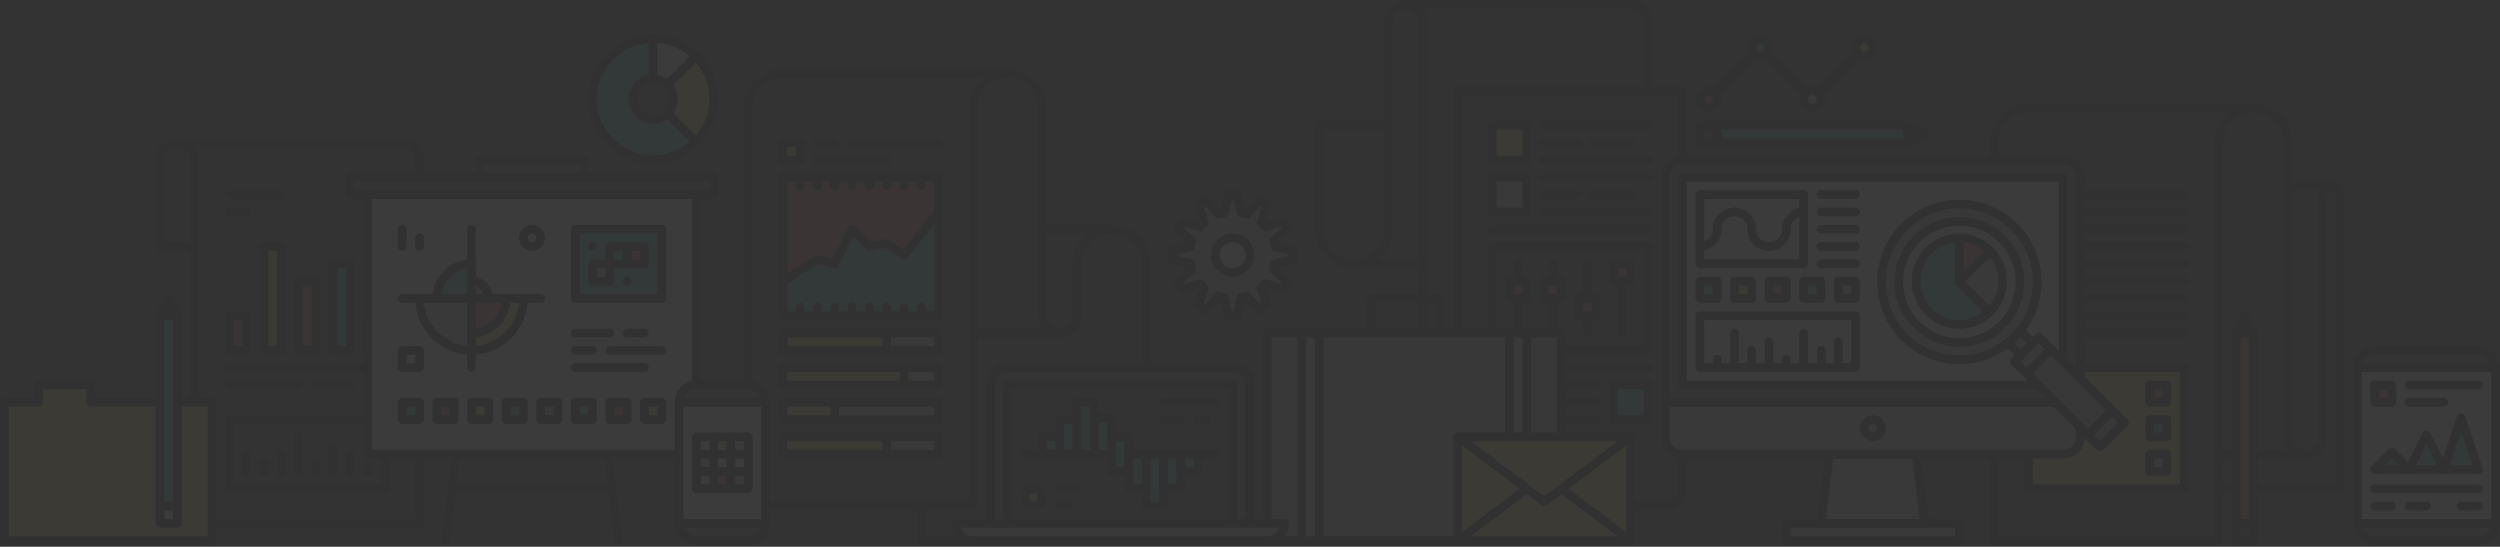 <svg xmlns="http://www.w3.org/2000/svg" width="1156" height="252.8" viewBox="0 0 1156 252.8">
  <rect x="0" y="0" width="1156" height="252.8" fill="#333333" stroke="none"/>
  <g id="Illustration" transform="translate(-62 -350)" opacity="0.04">
    <g id="Group_1341" data-name="Group 1341">
      <path id="Path_3702" data-name="Path 3702" d="M256,432V592H152V432" fill="none" stroke="#000" stroke-linecap="round" stroke-linejoin="round" stroke-width="4"/>
      <g id="Group_1340" data-name="Group 1340">
        <rect id="Rectangle_1242" data-name="Rectangle 1242" width="8" height="48" transform="translate(184 464)" fill="#f9e765"/>
        <rect id="Rectangle_1243" data-name="Rectangle 1243" width="8" height="40" transform="translate(216 472)" fill="#35c9cb"/>
        <rect id="Rectangle_1244" data-name="Rectangle 1244" width="8" height="16" transform="translate(168 496)" fill="#ff4a63"/>
        <rect id="Rectangle_1245" data-name="Rectangle 1245" width="8" height="32" transform="translate(200 480)" fill="#ff4a63"/>
        <line id="Line_72" data-name="Line 72" x2="72" transform="translate(168 520)" fill="none" stroke="#000" stroke-linecap="round" stroke-linejoin="round" stroke-width="4"/>
        <rect id="Rectangle_1246" data-name="Rectangle 1246" width="8" height="16" transform="translate(168 496)" stroke-width="4" stroke="#000" stroke-linecap="round" stroke-linejoin="round" fill="none"/>
        <rect id="Rectangle_1247" data-name="Rectangle 1247" width="8" height="16" transform="translate(232 496)" fill="#ff4a63"/>
        <rect id="Rectangle_1248" data-name="Rectangle 1248" width="8" height="16" transform="translate(232 496)" stroke-width="4" stroke="#000" stroke-linecap="round" stroke-linejoin="round" fill="none"/>
        <rect id="Rectangle_1249" data-name="Rectangle 1249" width="8" height="48" transform="translate(184 464)" stroke-width="4" stroke="#000" stroke-linecap="round" stroke-linejoin="round" fill="none"/>
        <rect id="Rectangle_1250" data-name="Rectangle 1250" width="8" height="32" transform="translate(200 480)" stroke-width="4" stroke="#000" stroke-linecap="round" stroke-linejoin="round" fill="none"/>
        <rect id="Rectangle_1251" data-name="Rectangle 1251" width="8" height="40" transform="translate(216 472)" stroke-width="4" stroke="#000" stroke-linecap="round" stroke-linejoin="round" fill="none"/>
      </g>
      <path id="Path_3703" data-name="Path 3703" d="M152,424a8,8,0,0,0-8-8" fill="none" stroke="#000" stroke-linecap="round" stroke-linejoin="round" stroke-width="4"/>
      <path id="Path_3704" data-name="Path 3704" d="M136,424a8,8,0,0,1,8-8" fill="none" stroke="#000" stroke-linecap="round" stroke-linejoin="round" stroke-width="4"/>
      <path id="Path_3705" data-name="Path 3705" d="M256,424a8,8,0,0,0-8-8" fill="none" stroke="#000" stroke-linecap="round" stroke-linejoin="round" stroke-width="4"/>
      <line id="Line_73" data-name="Line 73" x2="104" transform="translate(144 416)" fill="none" stroke="#000" stroke-linecap="round" stroke-linejoin="round" stroke-width="4"/>
      <line id="Line_74" data-name="Line 74" y2="8" transform="translate(152 424)" fill="none" stroke="#000" stroke-linecap="round" stroke-linejoin="round" stroke-width="4"/>
      <line id="Line_75" data-name="Line 75" transform="translate(136 424)" fill="none" stroke="#000" stroke-linecap="round" stroke-linejoin="round" stroke-width="4"/>
      <line id="Line_76" data-name="Line 76" x2="16" transform="translate(136 464)" fill="none" stroke="#000" stroke-linecap="round" stroke-linejoin="round" stroke-width="4"/>
      <line id="Line_77" data-name="Line 77" y2="8" transform="translate(256 424)" fill="none" stroke="#000" stroke-linecap="round" stroke-linejoin="round" stroke-width="4"/>
      <line id="Line_78" data-name="Line 78" y1="40" transform="translate(136 424)" fill="none" stroke="#000" stroke-linecap="round" stroke-linejoin="round" stroke-width="4"/>
      <line id="Line_79" data-name="Line 79" x2="24" transform="translate(168 440)" fill="none" stroke="#000" stroke-linecap="round" stroke-linejoin="round" stroke-width="4"/>
      <line id="Line_80" data-name="Line 80" x2="8" transform="translate(168 448)" fill="none" stroke="#000" stroke-linecap="round" stroke-linejoin="round" stroke-width="4"/>
      <line id="Line_81" data-name="Line 81" x2="72" transform="translate(168 544)" fill="none" stroke="#000" stroke-linecap="round" stroke-linejoin="round" stroke-width="4"/>
      <line id="Line_82" data-name="Line 82" y1="32" transform="translate(240 544)" fill="none" stroke="#000" stroke-linecap="round" stroke-linejoin="round" stroke-width="4"/>
      <line id="Line_83" data-name="Line 83" x1="72" transform="translate(168 576)" fill="none" stroke="#000" stroke-linecap="round" stroke-linejoin="round" stroke-width="4"/>
      <line id="Line_84" data-name="Line 84" y1="8" transform="translate(176 560)" fill="none" stroke="#000" stroke-linecap="round" stroke-linejoin="round" stroke-width="4"/>
      <line id="Line_85" data-name="Line 85" y1="8" transform="translate(192 560)" fill="none" stroke="#000" stroke-linecap="round" stroke-linejoin="round" stroke-width="4"/>
      <line id="Line_86" data-name="Line 86" y1="4" transform="translate(208 564)" fill="none" stroke="#000" stroke-linecap="round" stroke-linejoin="round" stroke-width="4"/>
      <line id="Line_87" data-name="Line 87" y1="8" transform="translate(224 560)" fill="none" stroke="#000" stroke-linecap="round" stroke-linejoin="round" stroke-width="4"/>
      <line id="Line_88" data-name="Line 88" y1="2" transform="translate(232 566)" fill="none" stroke="#000" stroke-linecap="round" stroke-linejoin="round" stroke-width="4"/>
      <line id="Line_89" data-name="Line 89" y1="4" transform="translate(184 564)" fill="none" stroke="#000" stroke-linecap="round" stroke-linejoin="round" stroke-width="4"/>
      <line id="Line_90" data-name="Line 90" y1="16" transform="translate(200 552)" fill="none" stroke="#000" stroke-linecap="round" stroke-linejoin="round" stroke-width="4"/>
      <line id="Line_91" data-name="Line 91" y1="12" transform="translate(216 556)" fill="none" stroke="#000" stroke-linecap="round" stroke-linejoin="round" stroke-width="4"/>
      <line id="Line_92" data-name="Line 92" x2="32" transform="translate(168 528)" fill="none" stroke="#000" stroke-linecap="round" stroke-linejoin="round" stroke-width="4"/>
      <line id="Line_93" data-name="Line 93" x2="16" transform="translate(208 528)" fill="none" stroke="#000" stroke-linecap="round" stroke-linejoin="round" stroke-width="4"/>
      <line id="Line_94" data-name="Line 94" y1="32" transform="translate(168 544)" fill="none" stroke="#000" stroke-linecap="round" stroke-linejoin="round" stroke-width="4"/>
    </g>
    <g id="Group_1343" data-name="Group 1343">
      <rect id="Rectangle_1252" data-name="Rectangle 1252" width="72" height="56" transform="translate(1000 520)" fill="#f9e765"/>
      <g id="Group_1342" data-name="Group 1342">
        <rect id="Rectangle_1253" data-name="Rectangle 1253" width="8" height="8" transform="translate(1056 560)" fill="#e0d3c6"/>
        <rect id="Rectangle_1254" data-name="Rectangle 1254" width="8" height="8" transform="translate(1056 544)" fill="#35c9cb"/>
        <rect id="Rectangle_1255" data-name="Rectangle 1255" width="8" height="8" transform="translate(1056 528)" fill="#ff4a63"/>
      </g>
      <rect id="Rectangle_1256" data-name="Rectangle 1256" width="72" height="56" transform="translate(1000 520)" stroke-width="4" stroke="#000" stroke-linecap="round" stroke-linejoin="round" fill="none"/>
      <line id="Line_95" data-name="Line 95" y2="184" transform="translate(984 416)" fill="none" stroke="#000" stroke-linecap="round" stroke-linejoin="round" stroke-width="4"/>
      <line id="Line_96" data-name="Line 96" y1="184" transform="translate(1088 416)" fill="none" stroke="#000" stroke-linecap="round" stroke-linejoin="round" stroke-width="4"/>
      <line id="Line_97" data-name="Line 97" y1="136" transform="translate(1120 416)" fill="none" stroke="#000" stroke-linecap="round" stroke-linejoin="round" stroke-width="4"/>
      <line id="Line_98" data-name="Line 98" y1="112" transform="translate(1136 440)" fill="none" stroke="#000" stroke-linecap="round" stroke-linejoin="round" stroke-width="4"/>
      <line id="Line_99" data-name="Line 99" x1="40" transform="translate(1088 560)" fill="none" stroke="#000" stroke-linecap="round" stroke-linejoin="round" stroke-width="4"/>
      <line id="Line_100" data-name="Line 100" x1="104" transform="translate(1000 400)" fill="none" stroke="#000" stroke-linecap="round" stroke-linejoin="round" stroke-width="4"/>
      <path id="Path_3706" data-name="Path 3706" d="M1136,552a8,8,0,0,1-16,0" fill="none" stroke="#000" stroke-linecap="round" stroke-linejoin="round" stroke-width="4"/>
      <path id="Path_3707" data-name="Path 3707" d="M1088,416a15.99,15.99,0,0,1,16-16" fill="none" stroke="#000" stroke-linecap="round" stroke-linejoin="round" stroke-width="4"/>
      <path id="Path_3708" data-name="Path 3708" d="M1120,416a15.99,15.99,0,0,0-16-16" fill="none" stroke="#000" stroke-linecap="round" stroke-linejoin="round" stroke-width="4"/>
      <path id="Path_3709" data-name="Path 3709" d="M984,416a15.99,15.99,0,0,1,16-16" fill="none" stroke="#000" stroke-linecap="round" stroke-linejoin="round" stroke-width="4"/>
      <line id="Line_101" data-name="Line 101" x1="104" transform="translate(984 600)" fill="none" stroke="#000" stroke-linecap="round" stroke-linejoin="round" stroke-width="4"/>
      <line id="Line_102" data-name="Line 102" y1="136" transform="translate(1144 440)" fill="none" stroke="#000" stroke-linecap="round" stroke-linejoin="round" stroke-width="4"/>
      <line id="Line_103" data-name="Line 103" x1="56" transform="translate(1088 576)" fill="none" stroke="#000" stroke-linecap="round" stroke-linejoin="round" stroke-width="4"/>
      <path id="Path_3710" data-name="Path 3710" d="M1136,440a4,4,0,0,1,8,0" fill="none" stroke="#000" stroke-linecap="round" stroke-linejoin="round" stroke-width="4"/>
      <line id="Line_104" data-name="Line 104" x1="20" transform="translate(1120 436)" fill="none" stroke="#000" stroke-linecap="round" stroke-linejoin="round" stroke-width="4"/>
      <rect id="Rectangle_1257" data-name="Rectangle 1257" width="8" height="8" transform="translate(1056 560)" stroke-width="4" stroke="#000" stroke-linecap="round" stroke-linejoin="round" fill="none"/>
      <rect id="Rectangle_1258" data-name="Rectangle 1258" width="8" height="8" transform="translate(1056 544)" stroke-width="4" stroke="#000" stroke-linecap="round" stroke-linejoin="round" fill="none"/>
      <rect id="Rectangle_1259" data-name="Rectangle 1259" width="8" height="8" transform="translate(1056 528)" stroke-width="4" stroke="#000" stroke-linecap="round" stroke-linejoin="round" fill="none"/>
      <line id="Line_105" data-name="Line 105" x2="48" transform="translate(1024 504)" fill="none" stroke="#000" stroke-linecap="round" stroke-linejoin="round" stroke-width="4"/>
      <line id="Line_106" data-name="Line 106" x2="48" transform="translate(1024 440)" fill="none" stroke="#000" stroke-linecap="round" stroke-linejoin="round" stroke-width="4"/>
      <line id="Line_107" data-name="Line 107" x2="48" transform="translate(1024 448)" fill="none" stroke="#000" stroke-linecap="round" stroke-linejoin="round" stroke-width="4"/>
      <line id="Line_108" data-name="Line 108" x2="48" transform="translate(1024 456)" fill="none" stroke="#000" stroke-linecap="round" stroke-linejoin="round" stroke-width="4"/>
      <line id="Line_109" data-name="Line 109" x2="48" transform="translate(1024 464)" fill="none" stroke="#000" stroke-linecap="round" stroke-linejoin="round" stroke-width="4"/>
      <line id="Line_110" data-name="Line 110" x2="48" transform="translate(1024 472)" fill="none" stroke="#000" stroke-linecap="round" stroke-linejoin="round" stroke-width="4"/>
      <line id="Line_111" data-name="Line 111" x2="48" transform="translate(1024 480)" fill="none" stroke="#000" stroke-linecap="round" stroke-linejoin="round" stroke-width="4"/>
      <line id="Line_112" data-name="Line 112" x2="48" transform="translate(1024 488)" fill="none" stroke="#000" stroke-linecap="round" stroke-linejoin="round" stroke-width="4"/>
      <line id="Line_113" data-name="Line 113" x2="48" transform="translate(1024 496)" fill="none" stroke="#000" stroke-linecap="round" stroke-linejoin="round" stroke-width="4"/>
    </g>
    <rect id="Rectangle_1260" data-name="Rectangle 1260" width="8" height="8" transform="translate(424 416)" fill="#f9e765"/>
    <rect id="Rectangle_1261" data-name="Rectangle 1261" width="24" height="8" transform="translate(424 536)" fill="#f9e765"/>
    <rect id="Rectangle_1262" data-name="Rectangle 1262" width="56" height="8" transform="translate(424 520)" fill="#f9e765"/>
    <rect id="Rectangle_1263" data-name="Rectangle 1263" width="48" height="8" transform="translate(424 504)" fill="#f9e765"/>
    <rect id="Rectangle_1264" data-name="Rectangle 1264" width="48" height="8" transform="translate(448 536)" fill="#e0d3c6"/>
    <rect id="Rectangle_1265" data-name="Rectangle 1265" width="16" height="8" transform="translate(480 520)" fill="#e0d3c6"/>
    <rect id="Rectangle_1266" data-name="Rectangle 1266" width="24" height="8" transform="translate(472 504)" fill="#e0d3c6"/>
    <rect id="Rectangle_1267" data-name="Rectangle 1267" width="24" height="8" transform="translate(472 552)" fill="#e0d3c6"/>
    <rect id="Rectangle_1268" data-name="Rectangle 1268" width="48" height="8" transform="translate(424 552)" fill="#f9e765"/>
    <circle id="Ellipse_19" data-name="Ellipse 19" cx="4" cy="4" r="4" transform="translate(536 576)" fill="#f9e765"/>
    <g id="Group_1346" data-name="Group 1346">
      <rect id="Rectangle_1269" data-name="Rectangle 1269" width="64" height="88" rx="8" transform="translate(1152 512)" fill="#4c4c4c"/>
      <rect id="Rectangle_1270" data-name="Rectangle 1270" width="64" height="72" transform="translate(1152 520)" fill="#fff"/>
      <rect id="Rectangle_1271" data-name="Rectangle 1271" width="8" height="8" transform="translate(1160 528)" fill="#ff4a63"/>
      <g id="Group_1345" data-name="Group 1345">
        <path id="Path_3711" data-name="Path 3711" d="M1208,567.074l-8-24-8,24-8-16-8,16-8-8-8,8" fill="#35c9cb"/>
        <g id="Group_1344" data-name="Group 1344">
          <rect id="Rectangle_1272" data-name="Rectangle 1272" width="64" height="88" rx="8" transform="translate(1152 512)" stroke-width="4" stroke="#000" stroke-linecap="round" stroke-linejoin="round" fill="none"/>
          <line id="Line_114" data-name="Line 114" x2="64" transform="translate(1152 520)" fill="none" stroke="#000" stroke-linecap="round" stroke-linejoin="round" stroke-width="4"/>
          <line id="Line_115" data-name="Line 115" x2="64" transform="translate(1152 592)" fill="none" stroke="#000" stroke-linecap="round" stroke-linejoin="round" stroke-width="4"/>
        </g>
        <line id="Line_116" data-name="Line 116" x2="48" transform="translate(1160 576)" fill="none" stroke="#000" stroke-linecap="round" stroke-linejoin="round" stroke-width="4"/>
        <path id="Path_3712" data-name="Path 3712" d="M1208,567.074l-8-24-8,24-8-16-8,16-8-8-8,8" fill="none" stroke="#000" stroke-linecap="round" stroke-linejoin="round" stroke-width="4"/>
        <rect id="Rectangle_1273" data-name="Rectangle 1273" width="8" height="8" transform="translate(1160 528)" stroke-width="4" stroke="#000" stroke-linecap="round" stroke-linejoin="round" fill="none"/>
        <line id="Line_117" data-name="Line 117" x2="32" transform="translate(1176 528)" fill="none" stroke="#000" stroke-linecap="round" stroke-linejoin="round" stroke-width="4"/>
        <line id="Line_118" data-name="Line 118" x2="16" transform="translate(1176 536)" fill="none" stroke="#000" stroke-linecap="round" stroke-linejoin="round" stroke-width="4"/>
        <line id="Line_119" data-name="Line 119" x2="8" transform="translate(1160 584)" fill="none" stroke="#000" stroke-linecap="round" stroke-linejoin="round" stroke-width="4"/>
        <line id="Line_120" data-name="Line 120" x2="8" transform="translate(1176 584)" fill="none" stroke="#000" stroke-linecap="round" stroke-linejoin="round" stroke-width="4"/>
        <line id="Line_121" data-name="Line 121" x2="8" transform="translate(1200 584)" fill="none" stroke="#000" stroke-linecap="round" stroke-linejoin="round" stroke-width="4"/>
        <line id="Line_122" data-name="Line 122" x1="48" transform="translate(1160 567.074)" fill="none" stroke="#000" stroke-linecap="round" stroke-linejoin="round" stroke-width="4"/>
      </g>
    </g>
    <g id="Group_1352" data-name="Group 1352">
      <g id="Group_1347" data-name="Group 1347">
        <path id="Path_3713" data-name="Path 3713" d="M728,584c-8,0-8-8-8-8V360a8,8,0,0,0-8-8H816a8,8,0,0,1,8,8v32" fill="none" stroke="#000" stroke-linecap="round" stroke-linejoin="round" stroke-width="4"/>
        <path id="Path_3714" data-name="Path 3714" d="M728,584H832a8,8,0,0,0,8-8V392H736V576A8,8,0,0,1,728,584Z" fill="none" stroke="#000" stroke-linecap="round" stroke-linejoin="round" stroke-width="4"/>
        <path id="Path_3715" data-name="Path 3715" d="M704,456" fill="#ff4a63"/>
        <line id="Line_123" data-name="Line 123" y1="47.999" transform="translate(672.002 408)" fill="none" stroke="#000" stroke-linecap="round" stroke-linejoin="round" stroke-width="4"/>
        <line id="Line_124" data-name="Line 124" x2="31.998" transform="translate(672.002 408)" fill="none" stroke="#000" stroke-linecap="round" stroke-linejoin="round" stroke-width="4"/>
        <path id="Path_3716" data-name="Path 3716" d="M704,360a8,8,0,0,1,8-8" fill="none" stroke="#000" stroke-linecap="round" stroke-linejoin="round" stroke-width="4"/>
        <line id="Line_125" data-name="Line 125" y2="96" transform="translate(704 360)" fill="none" stroke="#000" stroke-linecap="round" stroke-linejoin="round" stroke-width="4"/>
        <path id="Path_3717" data-name="Path 3717" d="M704,456a15.99,15.99,0,0,1-16,16" fill="none" stroke="#000" stroke-linecap="round" stroke-linejoin="round" stroke-width="4"/>
        <path id="Path_3718" data-name="Path 3718" d="M672,456a15.991,15.991,0,0,0,16,16" fill="none" stroke="#000" stroke-linecap="round" stroke-linejoin="round" stroke-width="4"/>
        <line id="Line_126" data-name="Line 126" x2="31.996" transform="translate(688.004 472)" fill="none" stroke="#000" stroke-linecap="round" stroke-linejoin="round" stroke-width="4"/>
      </g>
      <g id="Group_1351" data-name="Group 1351">
        <rect id="Rectangle_1274" data-name="Rectangle 1274" width="16" height="16" transform="translate(808 528)" fill="#35c9cb"/>
        <rect id="Rectangle_1275" data-name="Rectangle 1275" width="16" height="16" transform="translate(752 408)" fill="#f9e765"/>
        <rect id="Rectangle_1276" data-name="Rectangle 1276" width="16" height="16" transform="translate(752 432)" fill="#e0d3c6"/>
        <rect id="Rectangle_1277" data-name="Rectangle 1277" width="8" height="8" transform="translate(808 472)" fill="#ff4a63"/>
        <rect id="Rectangle_1278" data-name="Rectangle 1278" width="8" height="8" transform="translate(792 488)" fill="#ff4a63"/>
        <rect id="Rectangle_1279" data-name="Rectangle 1279" width="8" height="8" transform="translate(776 480)" fill="#ff4a63"/>
        <rect id="Rectangle_1280" data-name="Rectangle 1280" width="8" height="8" transform="translate(760 480)" fill="#ff4a63"/>
        <g id="Group_1348" data-name="Group 1348">
          <rect id="Rectangle_1281" data-name="Rectangle 1281" width="16" height="16" transform="translate(808 528)" stroke-width="4" stroke="#000" stroke-linecap="round" stroke-linejoin="round" fill="none"/>
          <line id="Line_127" data-name="Line 127" x1="48" transform="translate(752 528)" fill="none" stroke="#000" stroke-linecap="round" stroke-linejoin="round" stroke-width="4"/>
          <line id="Line_128" data-name="Line 128" x1="16" transform="translate(784 536)" fill="none" stroke="#000" stroke-linecap="round" stroke-linejoin="round" stroke-width="4"/>
          <line id="Line_129" data-name="Line 129" x1="17.332" transform="translate(760 536)" fill="none" stroke="#000" stroke-linecap="round" stroke-linejoin="round" stroke-width="4"/>
          <line id="Line_130" data-name="Line 130" x1="48" transform="translate(752 544)" fill="none" stroke="#000" stroke-linecap="round" stroke-linejoin="round" stroke-width="4"/>
        </g>
        <g id="Group_1349" data-name="Group 1349">
          <rect id="Rectangle_1282" data-name="Rectangle 1282" width="16" height="16" transform="translate(752 408)" stroke-width="4" stroke="#000" stroke-linecap="round" stroke-linejoin="round" fill="none"/>
          <line id="Line_131" data-name="Line 131" x2="48" transform="translate(776 408)" fill="none" stroke="#000" stroke-linecap="round" stroke-linejoin="round" stroke-width="4"/>
          <line id="Line_132" data-name="Line 132" x2="16" transform="translate(776 416)" fill="none" stroke="#000" stroke-linecap="round" stroke-linejoin="round" stroke-width="4"/>
          <line id="Line_133" data-name="Line 133" x2="17.332" transform="translate(798.668 416)" fill="none" stroke="#000" stroke-linecap="round" stroke-linejoin="round" stroke-width="4"/>
          <line id="Line_134" data-name="Line 134" x2="48" transform="translate(776 424)" fill="none" stroke="#000" stroke-linecap="round" stroke-linejoin="round" stroke-width="4"/>
        </g>
        <g id="Group_1350" data-name="Group 1350">
          <rect id="Rectangle_1283" data-name="Rectangle 1283" width="16" height="16" transform="translate(752 432)" stroke-width="4" stroke="#000" stroke-linecap="round" stroke-linejoin="round" fill="none"/>
          <line id="Line_135" data-name="Line 135" x2="48" transform="translate(776 432)" fill="none" stroke="#000" stroke-linecap="round" stroke-linejoin="round" stroke-width="4"/>
          <line id="Line_136" data-name="Line 136" x2="16" transform="translate(776 440)" fill="none" stroke="#000" stroke-linecap="round" stroke-linejoin="round" stroke-width="4"/>
          <line id="Line_137" data-name="Line 137" x2="17.332" transform="translate(798.668 440)" fill="none" stroke="#000" stroke-linecap="round" stroke-linejoin="round" stroke-width="4"/>
          <line id="Line_138" data-name="Line 138" x2="48" transform="translate(776 448)" fill="none" stroke="#000" stroke-linecap="round" stroke-linejoin="round" stroke-width="4"/>
        </g>
        <rect id="Rectangle_1284" data-name="Rectangle 1284" width="72" height="48" transform="translate(752 464)" stroke-width="4" stroke="#000" stroke-linecap="round" stroke-linejoin="round" fill="none"/>
        <rect id="Rectangle_1285" data-name="Rectangle 1285" width="8" height="8" transform="translate(808 472)" stroke-width="4" stroke="#000" stroke-linecap="round" stroke-linejoin="round" fill="none"/>
        <rect id="Rectangle_1286" data-name="Rectangle 1286" width="8" height="8" transform="translate(792 488)" stroke-width="4" stroke="#000" stroke-linecap="round" stroke-linejoin="round" fill="none"/>
        <rect id="Rectangle_1287" data-name="Rectangle 1287" width="8" height="8" transform="translate(776 480)" stroke-width="4" stroke="#000" stroke-linecap="round" stroke-linejoin="round" fill="none"/>
        <rect id="Rectangle_1288" data-name="Rectangle 1288" width="8" height="8" transform="translate(760 480)" stroke-width="4" stroke="#000" stroke-linecap="round" stroke-linejoin="round" fill="none"/>
        <line id="Line_139" data-name="Line 139" y1="16" transform="translate(764 488)" fill="none" stroke="#000" stroke-linecap="round" stroke-linejoin="round" stroke-width="4"/>
        <line id="Line_140" data-name="Line 140" y1="8" transform="translate(764 472)" fill="none" stroke="#000" stroke-linecap="round" stroke-linejoin="round" stroke-width="4"/>
        <line id="Line_141" data-name="Line 141" y1="16" transform="translate(780 488)" fill="none" stroke="#000" stroke-linecap="round" stroke-linejoin="round" stroke-width="4"/>
        <line id="Line_142" data-name="Line 142" y1="8" transform="translate(780 472)" fill="none" stroke="#000" stroke-linecap="round" stroke-linejoin="round" stroke-width="4"/>
        <line id="Line_143" data-name="Line 143" y2="16" transform="translate(796 472)" fill="none" stroke="#000" stroke-linecap="round" stroke-linejoin="round" stroke-width="4"/>
        <line id="Line_144" data-name="Line 144" y2="8" transform="translate(796 496)" fill="none" stroke="#000" stroke-linecap="round" stroke-linejoin="round" stroke-width="4"/>
        <line id="Line_145" data-name="Line 145" y2="23.638" transform="translate(812 480.362)" fill="none" stroke="#000" stroke-linecap="round" stroke-linejoin="round" stroke-width="4"/>
        <line id="Line_146" data-name="Line 146" x1="72.002" transform="translate(752 456)" fill="none" stroke="#000" stroke-linecap="round" stroke-linejoin="round" stroke-width="4"/>
        <line id="Line_147" data-name="Line 147" x1="72.002" transform="translate(752 520)" fill="none" stroke="#000" stroke-linecap="round" stroke-linejoin="round" stroke-width="4"/>
      </g>
    </g>
    <g id="Group_1353" data-name="Group 1353">
      <line id="Line_148" data-name="Line 148" y1="24" x2="24" transform="translate(900 372)" fill="none" stroke="#000" stroke-linecap="round" stroke-linejoin="round" stroke-width="4"/>
      <line id="Line_149" data-name="Line 149" x1="24" y1="24" transform="translate(876 372)" fill="none" stroke="#000" stroke-linecap="round" stroke-linejoin="round" stroke-width="4"/>
      <line id="Line_150" data-name="Line 150" x1="24" y2="24" transform="translate(852 372)" fill="none" stroke="#000" stroke-linecap="round" stroke-linejoin="round" stroke-width="4"/>
    </g>
    <g id="Group_1357" data-name="Group 1357">
      <rect id="Rectangle_1289" data-name="Rectangle 1289" width="136" height="96" transform="translate(648 504)" fill="#b5b5b5"/>
      <rect id="Rectangle_1290" data-name="Rectangle 1290" width="8" height="96" transform="translate(760 503.666)" fill="#d1d1d1"/>
      <rect id="Rectangle_1291" data-name="Rectangle 1291" width="8" height="96" transform="translate(664 503.666)" fill="#d1d1d1"/>
      <g id="Group_1356" data-name="Group 1356">
        <rect id="Rectangle_1292" data-name="Rectangle 1292" width="136" height="96" transform="translate(648 504)" stroke-width="4" stroke="#000" stroke-linecap="round" stroke-linejoin="round" fill="none"/>
        <rect id="Rectangle_1293" data-name="Rectangle 1293" width="32" height="16" transform="translate(696 488)" stroke-width="4" stroke="#000" stroke-linecap="round" stroke-linejoin="round" fill="none"/>
        <g id="Group_1354" data-name="Group 1354">
          <line id="Line_151" data-name="Line 151" y2="96" transform="translate(768 504)" fill="none" stroke="#000" stroke-linecap="round" stroke-linejoin="round" stroke-width="4"/>
          <line id="Line_152" data-name="Line 152" y1="96" transform="translate(760 504)" fill="none" stroke="#000" stroke-linecap="round" stroke-linejoin="round" stroke-width="4"/>
        </g>
        <g id="Group_1355" data-name="Group 1355">
          <line id="Line_153" data-name="Line 153" y2="96" transform="translate(672 504)" fill="none" stroke="#000" stroke-linecap="round" stroke-linejoin="round" stroke-width="4"/>
          <line id="Line_154" data-name="Line 154" y1="96" transform="translate(664 504)" fill="none" stroke="#000" stroke-linecap="round" stroke-linejoin="round" stroke-width="4"/>
        </g>
      </g>
    </g>
    <g id="Group_1358" data-name="Group 1358">
      <rect id="Rectangle_1294" data-name="Rectangle 1294" width="8" height="8" transform="translate(544 552)" fill="#35c9cb"/>
      <rect id="Rectangle_1295" data-name="Rectangle 1295" width="8" height="16" transform="translate(552 544)" fill="#35c9cb"/>
      <rect id="Rectangle_1296" data-name="Rectangle 1296" width="8" height="24" transform="translate(560 536)" fill="#35c9cb"/>
      <rect id="Rectangle_1297" data-name="Rectangle 1297" width="8" height="16.667" transform="translate(568 543.333)" fill="#35c9cb"/>
      <rect id="Rectangle_1298" data-name="Rectangle 1298" width="8" height="16" transform="translate(584 560)" fill="#35c9cb"/>
      <rect id="Rectangle_1299" data-name="Rectangle 1299" width="8" height="24" transform="translate(592 560)" fill="#35c9cb"/>
      <rect id="Rectangle_1300" data-name="Rectangle 1300" width="8" height="16" transform="translate(600 560)" fill="#35c9cb"/>
      <rect id="Rectangle_1301" data-name="Rectangle 1301" width="8" height="8" transform="translate(608 560)" fill="#35c9cb"/>
      <rect id="Rectangle_1302" data-name="Rectangle 1302" width="8" height="16" transform="translate(576 552)" fill="#35c9cb"/>
      <path id="Path_3719" data-name="Path 3719" d="M632,592V528H528v64h-8V528s0-8,8-8H632s8,0,8,8v64" fill="#4c4c4c"/>
      <path id="Path_3720" data-name="Path 3720" d="M656,592a8,8,0,0,1-8,8H512a8,8,0,0,1-8-8Z" fill="#d1d1d1"/>
      <path id="Path_3721" data-name="Path 3721" d="M656,592a8,8,0,0,1-8,8H512a8,8,0,0,1-8-8Z" fill="none" stroke="#000" stroke-linecap="round" stroke-linejoin="round" stroke-width="4"/>
      <path id="Path_3722" data-name="Path 3722" d="M632,592V528H528v64h-8V528s0-8,8-8H632s8,0,8,8v64" fill="none" stroke="#000" stroke-linecap="round" stroke-linejoin="round" stroke-width="4"/>
      <rect id="Rectangle_1303" data-name="Rectangle 1303" width="8" height="8" transform="translate(544 552)" stroke-width="4" stroke="#000" stroke-linecap="round" stroke-linejoin="round" fill="none"/>
      <rect id="Rectangle_1304" data-name="Rectangle 1304" width="8" height="16" transform="translate(552 544)" stroke-width="4" stroke="#000" stroke-linecap="round" stroke-linejoin="round" fill="none"/>
      <rect id="Rectangle_1305" data-name="Rectangle 1305" width="8" height="24" transform="translate(560 536)" stroke-width="4" stroke="#000" stroke-linecap="round" stroke-linejoin="round" fill="none"/>
      <rect id="Rectangle_1306" data-name="Rectangle 1306" width="8" height="16.667" transform="translate(568 543.333)" stroke-width="4" stroke="#000" stroke-linecap="round" stroke-linejoin="round" fill="none"/>
      <rect id="Rectangle_1307" data-name="Rectangle 1307" width="8" height="16" transform="translate(584 560)" stroke-width="4" stroke="#000" stroke-linecap="round" stroke-linejoin="round" fill="none"/>
      <rect id="Rectangle_1308" data-name="Rectangle 1308" width="8" height="24" transform="translate(592 560)" stroke-width="4" stroke="#000" stroke-linecap="round" stroke-linejoin="round" fill="none"/>
      <rect id="Rectangle_1309" data-name="Rectangle 1309" width="8" height="16" transform="translate(600 560)" stroke-width="4" stroke="#000" stroke-linecap="round" stroke-linejoin="round" fill="none"/>
      <rect id="Rectangle_1310" data-name="Rectangle 1310" width="8" height="8" transform="translate(608 560)" stroke-width="4" stroke="#000" stroke-linecap="round" stroke-linejoin="round" fill="none"/>
      <rect id="Rectangle_1311" data-name="Rectangle 1311" width="8" height="16" transform="translate(576 552)" stroke-width="4" stroke="#000" stroke-linecap="round" stroke-linejoin="round" fill="none"/>
      <line id="Line_155" data-name="Line 155" x2="8" transform="translate(616 560)" fill="none" stroke="#000" stroke-linecap="round" stroke-linejoin="round" stroke-width="4"/>
      <line id="Line_156" data-name="Line 156" x1="8" transform="translate(536 560)" fill="none" stroke="#000" stroke-linecap="round" stroke-linejoin="round" stroke-width="4"/>
      <line id="Line_157" data-name="Line 157" x2="24" transform="translate(600 536)" fill="none" stroke="#000" stroke-linecap="round" stroke-linejoin="round" stroke-width="4"/>
      <circle id="Ellipse_20" data-name="Ellipse 20" cx="4" cy="4" r="4" transform="translate(536 576)" stroke-width="4" stroke="#000" stroke-linecap="round" stroke-linejoin="round" fill="none"/>
      <line id="Line_158" data-name="Line 158" x2="8" transform="translate(552 576)" fill="none" stroke="#000" stroke-linecap="round" stroke-linejoin="round" stroke-width="4"/>
      <line id="Line_159" data-name="Line 159" x2="4" transform="translate(552 584)" fill="none" stroke="#000" stroke-linecap="round" stroke-linejoin="round" stroke-width="4"/>
      <line id="Line_160" data-name="Line 160" x2="8" transform="translate(600 544)" fill="none" stroke="#000" stroke-linecap="round" stroke-linejoin="round" stroke-width="4"/>
      <line id="Line_161" data-name="Line 161" x2="4" transform="translate(616 544)" fill="none" stroke="#000" stroke-linecap="round" stroke-linejoin="round" stroke-width="4"/>
    </g>
    <g id="Group_1369" data-name="Group 1369">
      <rect id="Rectangle_1312" data-name="Rectangle 1312" width="176" height="96" transform="translate(840 432)" fill="#fff"/>
      <rect id="Rectangle_1313" data-name="Rectangle 1313" width="8" height="8" transform="translate(848 480)" fill="#35c9cb"/>
      <rect id="Rectangle_1314" data-name="Rectangle 1314" width="8" height="8" transform="translate(864 480)" fill="#f9e765"/>
      <rect id="Rectangle_1315" data-name="Rectangle 1315" width="8" height="8" transform="translate(880 480)" fill="#ff4a63"/>
      <rect id="Rectangle_1316" data-name="Rectangle 1316" width="8" height="8" transform="translate(896 480)" fill="#35c9cb"/>
      <rect id="Rectangle_1317" data-name="Rectangle 1317" width="8" height="8" transform="translate(912 480)" fill="#e0d3c6"/>
      <g id="Group_1359" data-name="Group 1359">
        <path id="Path_3723" data-name="Path 3723" d="M982.314,466.046A19.927,19.927,0,0,0,968,460v20.36Z" fill="#ff4a63"/>
        <path id="Path_3724" data-name="Path 3724" d="M988,480a19.921,19.921,0,0,0-5.686-13.954L968,480.36l13.953,13.954A19.92,19.92,0,0,0,988,480Z" fill="#e0d3c6"/>
        <path id="Path_3725" data-name="Path 3725" d="M968,460a20,20,0,1,0,13.953,34.314L968,480.36Z" fill="#35c9cb"/>
      </g>
      <g id="Group_1360" data-name="Group 1360">
        <path id="Path_3726" data-name="Path 3726" d="M1016,424H840a8,8,0,0,0-8,8V536h192V432A8,8,0,0,0,1016,424Zm0,104H840V432h176Z" fill="#4c4c4c"/>
        <path id="Path_3727" data-name="Path 3727" d="M1024,536v16a8,8,0,0,1-8,8H840a8,8,0,0,1-8-8V536" fill="#d1d1d1"/>
        <path id="Path_3728" data-name="Path 3728" d="M948,560H908l-4,32h48Z" fill="#d1d1d1"/>
        <rect id="Rectangle_1318" data-name="Rectangle 1318" width="80" height="8" transform="translate(888 592)" fill="#d1d1d1"/>
        <line id="Line_162" data-name="Line 162" x2="192" transform="translate(832 536)" fill="none" stroke="#000" stroke-linecap="round" stroke-linejoin="round" stroke-width="4"/>
        <path id="Path_3729" data-name="Path 3729" d="M1024,536v16a8,8,0,0,1-8,8H840a8,8,0,0,1-8-8V536" fill="none" stroke="#000" stroke-linecap="round" stroke-linejoin="round" stroke-width="4"/>
        <path id="Path_3730" data-name="Path 3730" d="M948,560H908l-4,32h48Z" fill="none" stroke="#000" stroke-linecap="round" stroke-linejoin="round" stroke-width="4"/>
        <rect id="Rectangle_1319" data-name="Rectangle 1319" width="80" height="8" transform="translate(888 592)" stroke-width="4" stroke="#000" stroke-linecap="round" stroke-linejoin="round" fill="none"/>
        <circle id="Ellipse_21" data-name="Ellipse 21" cx="4" cy="4" r="4" transform="translate(924 544)" stroke-width="4" stroke="#000" stroke-linecap="round" stroke-linejoin="round" fill="none"/>
        <path id="Path_3731" data-name="Path 3731" d="M1016,424H840a8,8,0,0,0-8,8V536h192V432A8,8,0,0,0,1016,424Zm0,104H840V432h176Z" fill="none" stroke="#000" stroke-linecap="round" stroke-linejoin="round" stroke-width="4"/>
      </g>
      <g id="Group_1361" data-name="Group 1361">
        <path id="Path_3732" data-name="Path 3732" d="M968,444.362a36,36,0,1,0,36,36A36,36,0,0,0,968,444.362Zm0,64a28,28,0,1,1,28-28A28,28,0,0,1,968,508.36Z" fill="#b5b5b5"/>
        <rect id="Rectangle_1320" data-name="Rectangle 1320" width="16" height="56.002" transform="matrix(0.707, -0.707, 0.707, 0.707, 993.456, 517.132)" fill="#b5b5b5"/>
        <rect id="Rectangle_1321" data-name="Rectangle 1321" width="8.001" height="6.902" transform="translate(991.404 509.424) rotate(-45.004)" fill="#b5b5b5"/>
        <path id="Path_3733" data-name="Path 3733" d="M1004,480.36a36,36,0,1,1-36-36A36,36,0,0,1,1004,480.36Z" fill="none" stroke="#000" stroke-linecap="round" stroke-linejoin="round" stroke-width="4"/>
        <path id="Path_3734" data-name="Path 3734" d="M996,480.36a28,28,0,1,1-28-28A28,28,0,0,1,996,480.36Z" fill="none" stroke="#000" stroke-linecap="round" stroke-linejoin="round" stroke-width="4"/>
        <rect id="Rectangle_1322" data-name="Rectangle 1322" width="16" height="56.002" transform="matrix(0.707, -0.707, 0.707, 0.707, 993.456, 517.132)" stroke-width="4" stroke="#000" stroke-linecap="round" stroke-linejoin="round" fill="none"/>
        <line id="Line_163" data-name="Line 163" x1="4.881" y1="4.881" transform="translate(997.061 503.767)" fill="none" stroke="#000" stroke-linecap="round" stroke-linejoin="round" stroke-width="4"/>
        <line id="Line_164" data-name="Line 164" x1="4.879" y1="4.881" transform="translate(991.404 509.424)" fill="none" stroke="#000" stroke-linecap="round" stroke-linejoin="round" stroke-width="4"/>
        <line id="Line_165" data-name="Line 165" y1="11.313" x2="11.315" transform="translate(1027.396 539.761)" fill="none" stroke="#000" stroke-linecap="round" stroke-linejoin="round" stroke-width="4"/>
        <line id="Line_166" data-name="Line 166" y1="11.313" x2="11.315" transform="translate(999.113 511.477)" fill="none" stroke="#000" stroke-linecap="round" stroke-linejoin="round" stroke-width="4"/>
      </g>
      <g id="Group_1362" data-name="Group 1362">
        <circle id="Ellipse_22" data-name="Ellipse 22" cx="20" cy="20" r="20" transform="translate(948 460)" stroke-width="4" stroke="#000" stroke-linecap="round" stroke-linejoin="round" fill="none"/>
        <line id="Line_167" data-name="Line 167" y1="20.36" transform="translate(968 460)" fill="none" stroke="#000" stroke-linecap="round" stroke-linejoin="round" stroke-width="4"/>
        <line id="Line_168" data-name="Line 168" y1="14.281" x2="14.281" transform="translate(968 466.079)" fill="none" stroke="#000" stroke-linecap="round" stroke-linejoin="round" stroke-width="4"/>
        <line id="Line_169" data-name="Line 169" x2="13.955" y2="13.956" transform="translate(968 480.36)" fill="none" stroke="#000" stroke-linecap="round" stroke-linejoin="round" stroke-width="4"/>
      </g>
      <rect id="Rectangle_1323" data-name="Rectangle 1323" width="8" height="8" transform="translate(848 480)" stroke-width="4" stroke="#000" stroke-linecap="round" stroke-linejoin="round" fill="none"/>
      <rect id="Rectangle_1324" data-name="Rectangle 1324" width="8" height="8" transform="translate(864 480)" stroke-width="4" stroke="#000" stroke-linecap="round" stroke-linejoin="round" fill="none"/>
      <rect id="Rectangle_1325" data-name="Rectangle 1325" width="8" height="8" transform="translate(880 480)" stroke-width="4" stroke="#000" stroke-linecap="round" stroke-linejoin="round" fill="none"/>
      <rect id="Rectangle_1326" data-name="Rectangle 1326" width="8" height="8" transform="translate(896 480)" stroke-width="4" stroke="#000" stroke-linecap="round" stroke-linejoin="round" fill="none"/>
      <rect id="Rectangle_1327" data-name="Rectangle 1327" width="8" height="8" transform="translate(912 480)" stroke-width="4" stroke="#000" stroke-linecap="round" stroke-linejoin="round" fill="none"/>
      <rect id="Rectangle_1328" data-name="Rectangle 1328" width="48" height="32" transform="translate(848 440)" stroke-width="4" stroke="#000" stroke-linecap="round" stroke-linejoin="round" fill="none"/>
      <path id="Path_3735" data-name="Path 3735" d="M856,456a8,8,0,0,1-8,8" fill="none" stroke="#000" stroke-linecap="round" stroke-linejoin="round" stroke-width="4"/>
      <path id="Path_3736" data-name="Path 3736" d="M856,456a8,8,0,0,1,8-8" fill="none" stroke="#000" stroke-linecap="round" stroke-linejoin="round" stroke-width="4"/>
      <path id="Path_3737" data-name="Path 3737" d="M872,456a8,8,0,0,0-8-8" fill="none" stroke="#000" stroke-linecap="round" stroke-linejoin="round" stroke-width="4"/>
      <path id="Path_3738" data-name="Path 3738" d="M872,456a8,8,0,0,0,8,8" fill="none" stroke="#000" stroke-linecap="round" stroke-linejoin="round" stroke-width="4"/>
      <path id="Path_3739" data-name="Path 3739" d="M888,456a8,8,0,0,1-8,8" fill="none" stroke="#000" stroke-linecap="round" stroke-linejoin="round" stroke-width="4"/>
      <path id="Path_3740" data-name="Path 3740" d="M888,456a8,8,0,0,1,8-8" fill="none" stroke="#000" stroke-linecap="round" stroke-linejoin="round" stroke-width="4"/>
      <g id="Group_1368" data-name="Group 1368">
        <g id="Group_1363" data-name="Group 1363">
          <line id="Line_170" data-name="Line 170" x1="16.002" transform="translate(903.998 472)" fill="none" stroke="#000" stroke-linecap="round" stroke-linejoin="round" stroke-width="4"/>
        </g>
        <g id="Group_1364" data-name="Group 1364">
          <line id="Line_171" data-name="Line 171" x1="16.002" transform="translate(903.998 464)" fill="none" stroke="#000" stroke-linecap="round" stroke-linejoin="round" stroke-width="4"/>
        </g>
        <g id="Group_1365" data-name="Group 1365">
          <line id="Line_172" data-name="Line 172" x1="16.002" transform="translate(903.998 456)" fill="none" stroke="#000" stroke-linecap="round" stroke-linejoin="round" stroke-width="4"/>
        </g>
        <g id="Group_1366" data-name="Group 1366">
          <line id="Line_173" data-name="Line 173" x1="16.002" transform="translate(903.998 448)" fill="none" stroke="#000" stroke-linecap="round" stroke-linejoin="round" stroke-width="4"/>
        </g>
        <g id="Group_1367" data-name="Group 1367">
          <line id="Line_174" data-name="Line 174" x1="16.002" transform="translate(903.998 440)" fill="none" stroke="#000" stroke-linecap="round" stroke-linejoin="round" stroke-width="4"/>
        </g>
      </g>
      <rect id="Rectangle_1329" data-name="Rectangle 1329" width="72" height="24" transform="translate(848 496)" stroke-width="4" stroke="#000" stroke-linecap="round" stroke-linejoin="round" fill="none"/>
      <line id="Line_175" data-name="Line 175" y1="4" transform="translate(856 516)" fill="none" stroke="#000" stroke-linecap="round" stroke-linejoin="round" stroke-width="4"/>
      <line id="Line_176" data-name="Line 176" y1="8" transform="translate(871.998 512)" fill="none" stroke="#000" stroke-linecap="round" stroke-linejoin="round" stroke-width="4"/>
      <line id="Line_177" data-name="Line 177" y1="16" transform="translate(864 504)" fill="none" stroke="#000" stroke-linecap="round" stroke-linejoin="round" stroke-width="4"/>
      <line id="Line_178" data-name="Line 178" y1="12" transform="translate(880 508)" fill="none" stroke="#000" stroke-linecap="round" stroke-linejoin="round" stroke-width="4"/>
      <line id="Line_179" data-name="Line 179" y1="12" transform="translate(912 508)" fill="none" stroke="#000" stroke-linecap="round" stroke-linejoin="round" stroke-width="4"/>
      <line id="Line_180" data-name="Line 180" y1="8" transform="translate(904.188 512)" fill="none" stroke="#000" stroke-linecap="round" stroke-linejoin="round" stroke-width="4"/>
      <line id="Line_181" data-name="Line 181" y1="16" transform="translate(896 504)" fill="none" stroke="#000" stroke-linecap="round" stroke-linejoin="round" stroke-width="4"/>
      <line id="Line_182" data-name="Line 182" y1="4" transform="translate(887.996 516)" fill="none" stroke="#000" stroke-linecap="round" stroke-linejoin="round" stroke-width="4"/>
    </g>
    <g id="Group_1371" data-name="Group 1371">
      <g id="Group_1370" data-name="Group 1370">
        <circle id="Ellipse_23" data-name="Ellipse 23" cx="4" cy="4" r="4" transform="translate(848 392)" fill="#ff4a63"/>
        <circle id="Ellipse_24" data-name="Ellipse 24" cx="4" cy="4" r="4" transform="translate(896 392)" fill="#e0d3c6"/>
        <circle id="Ellipse_25" data-name="Ellipse 25" cx="4" cy="4" r="4" transform="translate(872 368)" fill="#35c9cb"/>
        <circle id="Ellipse_26" data-name="Ellipse 26" cx="4" cy="4" r="4" transform="translate(920 368)" fill="#f9e765"/>
      </g>
      <circle id="Ellipse_27" data-name="Ellipse 27" cx="4" cy="4" r="4" transform="translate(848 392)" stroke-width="4" stroke="#000" stroke-linecap="round" stroke-linejoin="round" fill="none"/>
      <circle id="Ellipse_28" data-name="Ellipse 28" cx="4" cy="4" r="4" transform="translate(896 392)" stroke-width="4" stroke="#000" stroke-linecap="round" stroke-linejoin="round" fill="none"/>
      <circle id="Ellipse_29" data-name="Ellipse 29" cx="4" cy="4" r="4" transform="translate(872 368)" stroke-width="4" stroke="#000" stroke-linecap="round" stroke-linejoin="round" fill="none"/>
      <circle id="Ellipse_30" data-name="Ellipse 30" cx="4" cy="4" r="4" transform="translate(920 368)" stroke-width="4" stroke="#000" stroke-linecap="round" stroke-linejoin="round" fill="none"/>
    </g>
    <g id="Group_1390" data-name="Group 1390">
      <rect id="Rectangle_1330" data-name="Rectangle 1330" width="152" height="120" transform="translate(232 440)" fill="#fff"/>
      <rect id="Rectangle_1331" data-name="Rectangle 1331" width="48" height="8" transform="translate(284 424)" fill="#4c4c4c"/>
      <rect id="Rectangle_1332" data-name="Rectangle 1332" width="168" height="8" transform="translate(224 432)" fill="#4c4c4c"/>
      <g id="Group_1372" data-name="Group 1372">
        <path id="Path_3741" data-name="Path 3741" d="M280,512a23.986,23.986,0,0,0,24-24A24,24,0,0,1,280,512Z" fill="none"/>
        <path id="Path_3742" data-name="Path 3742" d="M256,488a23.986,23.986,0,0,0,24,24A24,24,0,0,1,256,488Z" fill="none"/>
        <path id="Path_3743" data-name="Path 3743" d="M280,504v8a24,24,0,0,0,24-24h-8A16,16,0,0,1,280,504Z" fill="#f9e765"/>
        <path id="Path_3744" data-name="Path 3744" d="M280,504a16,16,0,0,0,16-16H280Z" fill="#ff4a63"/>
        <path id="Path_3745" data-name="Path 3745" d="M264,488h16V472A16,16,0,0,0,264,488Z" fill="#35c9cb"/>
        <path id="Path_3746" data-name="Path 3746" d="M288,488a8,8,0,0,0-8-8v8Z" fill="#e0d3c6"/>
        <path id="Path_3747" data-name="Path 3747" d="M280,488H256a24,24,0,0,0,24,24V488Z" fill="#e0d3c6"/>
      </g>
      <rect id="Rectangle_1333" data-name="Rectangle 1333" width="8" height="8" transform="translate(312 536)" fill="#e0d3c6"/>
      <rect id="Rectangle_1334" data-name="Rectangle 1334" width="152" height="120" transform="translate(232 440)" stroke-width="4" stroke="#000" stroke-linecap="round" stroke-linejoin="round" fill="none"/>
      <rect id="Rectangle_1335" data-name="Rectangle 1335" width="168" height="8" transform="translate(224 432)" stroke-width="4" stroke="#000" stroke-linecap="round" stroke-linejoin="round" fill="none"/>
      <rect id="Rectangle_1336" data-name="Rectangle 1336" width="48" height="8" transform="translate(284 424)" stroke-width="4" stroke="#000" stroke-linecap="round" stroke-linejoin="round" fill="none"/>
      <line id="Line_183" data-name="Line 183" y1="40.001" x2="4.999" transform="translate(268 559.999)" fill="none" stroke="#000" stroke-linecap="round" stroke-linejoin="round" stroke-width="4"/>
      <line id="Line_184" data-name="Line 184" x2="5" y2="40.001" transform="translate(343 559.999)" fill="none" stroke="#000" stroke-linecap="round" stroke-linejoin="round" stroke-width="4"/>
      <line id="Line_185" data-name="Line 185" x2="74" transform="translate(271 576)" fill="none" stroke="#000" stroke-linecap="round" stroke-linejoin="round" stroke-width="4"/>
      <circle id="Ellipse_31" data-name="Ellipse 31" cx="4" cy="4" r="4" transform="translate(304 456)" stroke-width="4" stroke="#000" stroke-linecap="round" stroke-linejoin="round" fill="none"/>
      <line id="Line_186" data-name="Line 186" y1="8" transform="translate(248 456)" fill="none" stroke="#000" stroke-linecap="round" stroke-linejoin="round" stroke-width="4"/>
      <line id="Line_187" data-name="Line 187" y1="4" transform="translate(256 460)" fill="none" stroke="#000" stroke-linecap="round" stroke-linejoin="round" stroke-width="4"/>
      <rect id="Rectangle_1337" data-name="Rectangle 1337" width="8" height="8" transform="translate(248 512)" stroke-width="4" stroke="#000" stroke-linecap="round" stroke-linejoin="round" fill="none"/>
      <g id="Group_1388" data-name="Group 1388">
        <g id="Group_1373" data-name="Group 1373">
          <rect id="Rectangle_1338" data-name="Rectangle 1338" width="8" height="8" transform="translate(360 536)" fill="#f9e765"/>
        </g>
        <g id="Group_1374" data-name="Group 1374">
          <rect id="Rectangle_1339" data-name="Rectangle 1339" width="8" height="8" transform="translate(280 536)" fill="#f9e765"/>
        </g>
        <g id="Group_1375" data-name="Group 1375">
          <rect id="Rectangle_1340" data-name="Rectangle 1340" width="8" height="8" transform="translate(344 536)" fill="#ff4a63"/>
        </g>
        <g id="Group_1376" data-name="Group 1376">
          <rect id="Rectangle_1341" data-name="Rectangle 1341" width="8" height="8" transform="translate(264 536)" fill="#ff4a63"/>
        </g>
        <g id="Group_1377" data-name="Group 1377">
          <rect id="Rectangle_1342" data-name="Rectangle 1342" width="8" height="8" transform="translate(328 536)" fill="#35c9cb"/>
        </g>
        <g id="Group_1378" data-name="Group 1378">
          <rect id="Rectangle_1343" data-name="Rectangle 1343" width="8" height="8" transform="translate(296 536)" fill="#35c9cb"/>
        </g>
        <g id="Group_1379" data-name="Group 1379">
          <rect id="Rectangle_1344" data-name="Rectangle 1344" width="8" height="8" transform="translate(248 536)" fill="#35c9cb"/>
        </g>
        <g id="Group_1380" data-name="Group 1380">
          <rect id="Rectangle_1345" data-name="Rectangle 1345" width="8" height="8" transform="translate(360 536)" stroke-width="4" stroke="#000" stroke-linecap="round" stroke-linejoin="round" fill="none"/>
        </g>
        <g id="Group_1381" data-name="Group 1381">
          <rect id="Rectangle_1346" data-name="Rectangle 1346" width="8" height="8" transform="translate(344 536)" stroke-width="4" stroke="#000" stroke-linecap="round" stroke-linejoin="round" fill="none"/>
        </g>
        <g id="Group_1382" data-name="Group 1382">
          <rect id="Rectangle_1347" data-name="Rectangle 1347" width="8" height="8" transform="translate(328 536)" stroke-width="4" stroke="#000" stroke-linecap="round" stroke-linejoin="round" fill="none"/>
        </g>
        <g id="Group_1383" data-name="Group 1383">
          <rect id="Rectangle_1348" data-name="Rectangle 1348" width="8" height="8" transform="translate(312 536)" stroke-width="4" stroke="#000" stroke-linecap="round" stroke-linejoin="round" fill="none"/>
        </g>
        <g id="Group_1384" data-name="Group 1384">
          <rect id="Rectangle_1349" data-name="Rectangle 1349" width="8" height="8" transform="translate(296 536)" stroke-width="4" stroke="#000" stroke-linecap="round" stroke-linejoin="round" fill="none"/>
        </g>
        <g id="Group_1385" data-name="Group 1385">
          <rect id="Rectangle_1350" data-name="Rectangle 1350" width="8" height="8" transform="translate(280 536)" stroke-width="4" stroke="#000" stroke-linecap="round" stroke-linejoin="round" fill="none"/>
        </g>
        <g id="Group_1386" data-name="Group 1386">
          <rect id="Rectangle_1351" data-name="Rectangle 1351" width="8" height="8" transform="translate(264 536)" stroke-width="4" stroke="#000" stroke-linecap="round" stroke-linejoin="round" fill="none"/>
        </g>
        <g id="Group_1387" data-name="Group 1387">
          <rect id="Rectangle_1352" data-name="Rectangle 1352" width="8" height="8" transform="translate(248 536)" stroke-width="4" stroke="#000" stroke-linecap="round" stroke-linejoin="round" fill="none"/>
        </g>
      </g>
      <g id="Group_1389" data-name="Group 1389">
        <line id="Line_188" data-name="Line 188" y1="64" transform="translate(280 456)" fill="none" stroke="#000" stroke-linecap="round" stroke-linejoin="round" stroke-width="4"/>
        <line id="Line_189" data-name="Line 189" x2="64" transform="translate(248 488)" fill="none" stroke="#000" stroke-linecap="round" stroke-linejoin="round" stroke-width="4"/>
        <path id="Path_3748" data-name="Path 3748" d="M296,488a16,16,0,0,1-16,16" fill="none" stroke="#000" stroke-linecap="round" stroke-linejoin="round" stroke-width="4"/>
        <path id="Path_3749" data-name="Path 3749" d="M264,488a16,16,0,0,1,16-16" fill="none" stroke="#000" stroke-linecap="round" stroke-linejoin="round" stroke-width="4"/>
        <path id="Path_3750" data-name="Path 3750" d="M304,488a23.986,23.986,0,0,1-24,24" fill="none" stroke="#000" stroke-linecap="round" stroke-linejoin="round" stroke-width="4"/>
        <path id="Path_3751" data-name="Path 3751" d="M256,488a23.986,23.986,0,0,0,24,24" fill="none" stroke="#000" stroke-linecap="round" stroke-linejoin="round" stroke-width="4"/>
        <path id="Path_3752" data-name="Path 3752" d="M288,488a8,8,0,0,0-8-8" fill="none" stroke="#000" stroke-linecap="round" stroke-linejoin="round" stroke-width="4"/>
      </g>
      <rect id="Rectangle_1353" data-name="Rectangle 1353" width="40" height="32" transform="translate(328 456)" fill="#35c9cb"/>
      <rect id="Rectangle_1354" data-name="Rectangle 1354" width="8" height="8" transform="translate(336 472)" fill="#e0d3c6"/>
      <rect id="Rectangle_1355" data-name="Rectangle 1355" width="8" height="8" transform="translate(352 464)" fill="#ff4a63"/>
      <line id="Line_190" data-name="Line 190" x2="16" transform="translate(328 504)" fill="none" stroke="#000" stroke-linecap="round" stroke-linejoin="round" stroke-width="4"/>
      <line id="Line_191" data-name="Line 191" x2="8" transform="translate(352 504)" fill="none" stroke="#000" stroke-linecap="round" stroke-linejoin="round" stroke-width="4"/>
      <line id="Line_192" data-name="Line 192" x2="24" transform="translate(344 512)" fill="none" stroke="#000" stroke-linecap="round" stroke-linejoin="round" stroke-width="4"/>
      <line id="Line_193" data-name="Line 193" x2="8" transform="translate(328 512)" fill="none" stroke="#000" stroke-linecap="round" stroke-linejoin="round" stroke-width="4"/>
      <line id="Line_194" data-name="Line 194" x2="32" transform="translate(328 520)" fill="none" stroke="#000" stroke-linecap="round" stroke-linejoin="round" stroke-width="4"/>
      <rect id="Rectangle_1356" data-name="Rectangle 1356" width="40" height="32" transform="translate(328 456)" stroke-width="4" stroke="#000" stroke-linecap="round" stroke-linejoin="round" fill="none"/>
      <rect id="Rectangle_1357" data-name="Rectangle 1357" width="8" height="8" transform="translate(336 472)" stroke-width="4" stroke="#000" stroke-linecap="round" stroke-linejoin="round" fill="none"/>
      <rect id="Rectangle_1358" data-name="Rectangle 1358" width="8" height="8" transform="translate(344 464)" stroke-width="4" stroke="#000" stroke-linecap="round" stroke-linejoin="round" fill="none"/>
      <rect id="Rectangle_1359" data-name="Rectangle 1359" width="8" height="8" transform="translate(352 464)" stroke-width="4" stroke="#000" stroke-linecap="round" stroke-linejoin="round" fill="none"/>
      <line id="Line_195" data-name="Line 195" transform="translate(352 480)" fill="none" stroke="#000" stroke-linecap="round" stroke-linejoin="round" stroke-width="4"/>
      <line id="Line_196" data-name="Line 196" transform="translate(336 464)" fill="none" stroke="#000" stroke-linecap="round" stroke-linejoin="round" stroke-width="4"/>
    </g>
    <rect id="Rectangle_1360" data-name="Rectangle 1360" width="72" height="8" transform="translate(424 520)" stroke-width="4" stroke="#000" stroke-linecap="round" stroke-linejoin="round" fill="none"/>
    <rect id="Rectangle_1361" data-name="Rectangle 1361" width="72" height="8" transform="translate(424 536)" stroke-width="4" stroke="#000" stroke-linecap="round" stroke-linejoin="round" fill="none"/>
    <rect id="Rectangle_1362" data-name="Rectangle 1362" width="72" height="8" transform="translate(424 552)" stroke-width="4" stroke="#000" stroke-linecap="round" stroke-linejoin="round" fill="none"/>
    <line id="Line_197" data-name="Line 197" y1="8" transform="translate(472 552)" fill="none" stroke="#000" stroke-linecap="round" stroke-linejoin="round" stroke-width="4"/>
    <rect id="Rectangle_1363" data-name="Rectangle 1363" width="72" height="8" transform="translate(424 504)" stroke-width="4" stroke="#000" stroke-linecap="round" stroke-linejoin="round" fill="none"/>
    <line id="Line_198" data-name="Line 198" y1="8" transform="translate(472 504)" fill="none" stroke="#000" stroke-linecap="round" stroke-linejoin="round" stroke-width="4"/>
    <line id="Line_199" data-name="Line 199" y1="8" transform="translate(448 536)" fill="none" stroke="#000" stroke-linecap="round" stroke-linejoin="round" stroke-width="4"/>
    <line id="Line_200" data-name="Line 200" y1="8" transform="translate(480 520)" fill="none" stroke="#000" stroke-linecap="round" stroke-linejoin="round" stroke-width="4"/>
    <g id="Group_1412" data-name="Group 1412">
      <g id="Group_1391" data-name="Group 1391">
        <path id="Path_3753" data-name="Path 3753" d="M472.25,462.5l-8,1.5-8-8-8,16-8-2-16,10v16h72V448l-16,20Z" fill="#35c9cb"/>
        <path id="Path_3754" data-name="Path 3754" d="M424.25,432v48l16-10,8,2,8-16,8,8,8-1.5,8,5.5,16-20V432Z" fill="#ff4a63"/>
      </g>
      <g id="Group_1392" data-name="Group 1392">
        <path id="Path_3755" data-name="Path 3755" d="M408,400V584H512V400" fill="none" stroke="#000" stroke-linecap="round" stroke-linejoin="round" stroke-width="4"/>
        <path id="Path_3756" data-name="Path 3756" d="M512,400a15.99,15.99,0,0,1,16-16" fill="none" stroke="#000" stroke-linecap="round" stroke-linejoin="round" stroke-width="4"/>
        <path id="Path_3757" data-name="Path 3757" d="M544,400a15.99,15.99,0,0,0-16-16" fill="none" stroke="#000" stroke-linecap="round" stroke-linejoin="round" stroke-width="4"/>
        <path id="Path_3758" data-name="Path 3758" d="M408,400a15.99,15.99,0,0,1,16-16" fill="none" stroke="#000" stroke-linecap="round" stroke-linejoin="round" stroke-width="4"/>
        <line id="Line_201" data-name="Line 201" x2="104" transform="translate(424 384)" fill="none" stroke="#000" stroke-linecap="round" stroke-linejoin="round" stroke-width="4"/>
        <line id="Line_202" data-name="Line 202" y2="96" transform="translate(544 400)" fill="none" stroke="#000" stroke-linecap="round" stroke-linejoin="round" stroke-width="4"/>
        <line id="Line_203" data-name="Line 203" y1="24" transform="translate(560 472)" fill="none" stroke="#000" stroke-linecap="round" stroke-linejoin="round" stroke-width="4"/>
        <path id="Path_3759" data-name="Path 3759" d="M560,496a8,8,0,0,1-16,0" fill="none" stroke="#000" stroke-linecap="round" stroke-linejoin="round" stroke-width="4"/>
        <line id="Line_204" data-name="Line 204" x1="40" transform="translate(512 504)" fill="none" stroke="#000" stroke-linecap="round" stroke-linejoin="round" stroke-width="4"/>
        <path id="Path_3760" data-name="Path 3760" d="M560,472a15.99,15.99,0,0,1,16-16" fill="none" stroke="#000" stroke-linecap="round" stroke-linejoin="round" stroke-width="4"/>
        <path id="Path_3761" data-name="Path 3761" d="M592,472a15.99,15.99,0,0,0-16-16" fill="none" stroke="#000" stroke-linecap="round" stroke-linejoin="round" stroke-width="4"/>
        <line id="Line_205" data-name="Line 205" x1="32" transform="translate(544 456)" fill="none" stroke="#000" stroke-linecap="round" stroke-linejoin="round" stroke-width="4"/>
        <line id="Line_206" data-name="Line 206" y2="48" transform="translate(592 472)" fill="none" stroke="#000" stroke-linecap="round" stroke-linejoin="round" stroke-width="4"/>
        <line id="Line_207" data-name="Line 207" y1="16" transform="translate(488 584)" fill="none" stroke="#000" stroke-linecap="round" stroke-linejoin="round" stroke-width="4"/>
        <line id="Line_208" data-name="Line 208" x2="24" transform="translate(488 600)" fill="none" stroke="#000" stroke-linecap="round" stroke-linejoin="round" stroke-width="4"/>
      </g>
      <g id="Group_1411" data-name="Group 1411">
        <rect id="Rectangle_1364" data-name="Rectangle 1364" width="72" height="64" transform="translate(424 432)" stroke-width="4" stroke="#000" stroke-linecap="round" stroke-linejoin="round" fill="none"/>
        <path id="Path_3762" data-name="Path 3762" d="M496,448l-16,20-8-5.5-8,1.5-8-8-8,16-8-2-16,10" fill="none" stroke="#000" stroke-linecap="round" stroke-linejoin="round" stroke-width="4"/>
        <g id="Group_1401" data-name="Group 1401">
          <g id="Group_1393" data-name="Group 1393">
            <line id="Line_209" data-name="Line 209" y1="4" transform="translate(488 432)" fill="none" stroke="#000" stroke-linecap="round" stroke-linejoin="round" stroke-width="4"/>
          </g>
          <g id="Group_1394" data-name="Group 1394">
            <line id="Line_210" data-name="Line 210" y1="4" transform="translate(480 432)" fill="none" stroke="#000" stroke-linecap="round" stroke-linejoin="round" stroke-width="4"/>
          </g>
          <g id="Group_1395" data-name="Group 1395">
            <line id="Line_211" data-name="Line 211" y1="4" transform="translate(472 432)" fill="none" stroke="#000" stroke-linecap="round" stroke-linejoin="round" stroke-width="4"/>
          </g>
          <g id="Group_1396" data-name="Group 1396">
            <line id="Line_212" data-name="Line 212" y1="4" transform="translate(464 432)" fill="none" stroke="#000" stroke-linecap="round" stroke-linejoin="round" stroke-width="4"/>
          </g>
          <g id="Group_1397" data-name="Group 1397">
            <line id="Line_213" data-name="Line 213" y1="4" transform="translate(456 432)" fill="none" stroke="#000" stroke-linecap="round" stroke-linejoin="round" stroke-width="4"/>
          </g>
          <g id="Group_1398" data-name="Group 1398">
            <line id="Line_214" data-name="Line 214" y1="4" transform="translate(448 432)" fill="none" stroke="#000" stroke-linecap="round" stroke-linejoin="round" stroke-width="4"/>
          </g>
          <g id="Group_1399" data-name="Group 1399">
            <line id="Line_215" data-name="Line 215" y1="4" transform="translate(440 432)" fill="none" stroke="#000" stroke-linecap="round" stroke-linejoin="round" stroke-width="4"/>
          </g>
          <g id="Group_1400" data-name="Group 1400">
            <line id="Line_216" data-name="Line 216" y1="4" transform="translate(432 432)" fill="none" stroke="#000" stroke-linecap="round" stroke-linejoin="round" stroke-width="4"/>
          </g>
        </g>
        <g id="Group_1410" data-name="Group 1410">
          <g id="Group_1402" data-name="Group 1402">
            <line id="Line_217" data-name="Line 217" y1="4" transform="translate(488 492)" fill="none" stroke="#000" stroke-linecap="round" stroke-linejoin="round" stroke-width="4"/>
          </g>
          <g id="Group_1403" data-name="Group 1403">
            <line id="Line_218" data-name="Line 218" y1="4" transform="translate(480 492)" fill="none" stroke="#000" stroke-linecap="round" stroke-linejoin="round" stroke-width="4"/>
          </g>
          <g id="Group_1404" data-name="Group 1404">
            <line id="Line_219" data-name="Line 219" y1="4" transform="translate(472 492)" fill="none" stroke="#000" stroke-linecap="round" stroke-linejoin="round" stroke-width="4"/>
          </g>
          <g id="Group_1405" data-name="Group 1405">
            <line id="Line_220" data-name="Line 220" y1="4" transform="translate(464 492)" fill="none" stroke="#000" stroke-linecap="round" stroke-linejoin="round" stroke-width="4"/>
          </g>
          <g id="Group_1406" data-name="Group 1406">
            <line id="Line_221" data-name="Line 221" y1="4" transform="translate(456 492)" fill="none" stroke="#000" stroke-linecap="round" stroke-linejoin="round" stroke-width="4"/>
          </g>
          <g id="Group_1407" data-name="Group 1407">
            <line id="Line_222" data-name="Line 222" y1="4" transform="translate(448 492)" fill="none" stroke="#000" stroke-linecap="round" stroke-linejoin="round" stroke-width="4"/>
          </g>
          <g id="Group_1408" data-name="Group 1408">
            <line id="Line_223" data-name="Line 223" y1="4" transform="translate(440 492)" fill="none" stroke="#000" stroke-linecap="round" stroke-linejoin="round" stroke-width="4"/>
          </g>
          <g id="Group_1409" data-name="Group 1409">
            <line id="Line_224" data-name="Line 224" y1="4" transform="translate(432 492)" fill="none" stroke="#000" stroke-linecap="round" stroke-linejoin="round" stroke-width="4"/>
          </g>
        </g>
      </g>
    </g>
    <rect id="Rectangle_1365" data-name="Rectangle 1365" width="8" height="8" transform="translate(424 416)" stroke-width="4" stroke="#000" stroke-linecap="round" stroke-linejoin="round" fill="none"/>
    <line id="Line_225" data-name="Line 225" x2="32" transform="translate(440 424)" fill="none" stroke="#000" stroke-linecap="round" stroke-linejoin="round" stroke-width="4"/>
    <line id="Line_226" data-name="Line 226" x2="8" transform="translate(440 416)" fill="none" stroke="#000" stroke-linecap="round" stroke-linejoin="round" stroke-width="4"/>
    <line id="Line_227" data-name="Line 227" x2="40" transform="translate(456 416)" fill="none" stroke="#000" stroke-linecap="round" stroke-linejoin="round" stroke-width="4"/>
    <g id="Group_1415" data-name="Group 1415">
      <rect id="Rectangle_1366" data-name="Rectangle 1366" width="80" height="48" transform="translate(736 552)" fill="#f9e765"/>
      <g id="Group_1414" data-name="Group 1414">
        <rect id="Rectangle_1367" data-name="Rectangle 1367" width="80" height="48" transform="translate(736 552)" stroke-width="4" stroke="#020210" stroke-linecap="round" stroke-linejoin="round" fill="none"/>
        <g id="Group_1413" data-name="Group 1413">
          <line id="Line_228" data-name="Line 228" x1="31.998" y1="24" transform="translate(736 552)" fill="none" stroke="#020210" stroke-linecap="round" stroke-linejoin="round" stroke-width="4"/>
          <path id="Path_3763" data-name="Path 3763" d="M784,576l-8,6-8-6" fill="none" stroke="#020210" stroke-linecap="round" stroke-linejoin="round" stroke-width="4"/>
          <line id="Line_229" data-name="Line 229" x1="32" y2="24" transform="translate(784 552)" fill="none" stroke="#020210" stroke-linecap="round" stroke-linejoin="round" stroke-width="4"/>
          <line id="Line_230" data-name="Line 230" x2="32" y2="24" transform="translate(784 576)" fill="none" stroke="#020210" stroke-linecap="round" stroke-linejoin="round" stroke-width="4"/>
          <line id="Line_231" data-name="Line 231" y1="24" x2="31.998" transform="translate(736 576)" fill="none" stroke="#020210" stroke-linecap="round" stroke-linejoin="round" stroke-width="4"/>
        </g>
      </g>
    </g>
    <g id="Group_1416" data-name="Group 1416">
      <path id="Path_3764" data-name="Path 3764" d="M104,536v-8H80v8H64v64h96V536Z" fill="#f9e765"/>
      <path id="Path_3765" data-name="Path 3765" d="M104,536v-8H80v8H64v64h96V536Z" fill="none" stroke="#000" stroke-linecap="round" stroke-linejoin="round" stroke-width="4"/>
    </g>
    <g id="Group_1418" data-name="Group 1418">
      <g id="Group_1417" data-name="Group 1417">
        <path id="Path_3766" data-name="Path 3766" d="M364,405.131a9.331,9.331,0,1,1,0-18.661V367.8a28,28,0,1,0,19.8,47.8l-13.2-13.2A9.3,9.3,0,0,1,364,405.131Z" fill="#35c9cb"/>
        <path id="Path_3767" data-name="Path 3767" d="M370.6,389.2,383.8,376a27.939,27.939,0,0,0-19.8-8.2V386.47A9.306,9.306,0,0,1,370.6,389.2Z" fill="#fff"/>
        <path id="Path_3768" data-name="Path 3768" d="M383.8,376l-13.2,13.2a9.331,9.331,0,0,1,0,13.2l13.2,13.2a28.011,28.011,0,0,0,0-39.6Z" fill="#f9e765"/>
      </g>
      <path id="Path_3769" data-name="Path 3769" d="M392,395.8a28,28,0,1,1-28-28A28,28,0,0,1,392,395.8Z" fill="none" stroke="#020210" stroke-linecap="round" stroke-linejoin="round" stroke-width="4"/>
      <path id="Path_3770" data-name="Path 3770" d="M373.332,395.8A9.333,9.333,0,1,1,364,386.47,9.329,9.329,0,0,1,373.332,395.8Z" fill="none" stroke="#020210" stroke-linecap="round" stroke-linejoin="round" stroke-width="4"/>
      <line id="Line_232" data-name="Line 232" y1="18.669" transform="translate(364 367.801)" fill="none" stroke="#020210" stroke-linecap="round" stroke-linejoin="round" stroke-width="4"/>
      <line id="Line_233" data-name="Line 233" y1="13.202" x2="13.203" transform="translate(370.598 375.999)" fill="none" stroke="#020210" stroke-linecap="round" stroke-linejoin="round" stroke-width="4"/>
      <line id="Line_234" data-name="Line 234" x2="13.203" y2="13.202" transform="translate(370.598 402.399)" fill="none" stroke="#020210" stroke-linecap="round" stroke-linejoin="round" stroke-width="4"/>
    </g>
    <g id="Group_1419" data-name="Group 1419">
      <rect id="Rectangle_1368" data-name="Rectangle 1368" width="88" height="8" transform="translate(856 408)" fill="#35c9cb"/>
      <rect id="Rectangle_1369" data-name="Rectangle 1369" width="96" height="8" transform="translate(848 408)" stroke-width="4" stroke="#000" stroke-linecap="round" stroke-linejoin="round" fill="none"/>
      <path id="Path_3771" data-name="Path 3771" d="M952,412l-8,4v-8Z" fill="none" stroke="#000" stroke-linecap="round" stroke-linejoin="round" stroke-width="4"/>
      <line id="Line_235" data-name="Line 235" y1="8" transform="translate(856 408)" fill="none" stroke="#000" stroke-linecap="round" stroke-linejoin="round" stroke-width="4"/>
    </g>
    <g id="Group_1420" data-name="Group 1420">
      <rect id="Rectangle_1370" data-name="Rectangle 1370" width="8" height="88" transform="translate(1096 504)" fill="#e1423a"/>
      <rect id="Rectangle_1371" data-name="Rectangle 1371" width="8" height="96" transform="translate(1096 504)" stroke-width="4" stroke="#000" stroke-linecap="round" stroke-linejoin="round" fill="none"/>
      <path id="Path_3772" data-name="Path 3772" d="M1100,496l4,8h-8Z" fill="none" stroke="#000" stroke-linecap="round" stroke-linejoin="round" stroke-width="4"/>
      <line id="Line_236" data-name="Line 236" x1="8" transform="translate(1096 592)" fill="none" stroke="#000" stroke-linecap="round" stroke-linejoin="round" stroke-width="4"/>
    </g>
    <g id="Group_1421" data-name="Group 1421">
      <path id="Path_3773" data-name="Path 3773" d="M660,470v-4l-8.371-1.794a19.776,19.776,0,0,0-.74-2.729l6.359-5.745-2-3.464L647.09,454.9a20.07,20.07,0,0,0-1.994-1.994l2.636-8.157-3.464-2-5.745,6.359a20.074,20.074,0,0,0-2.73-.74L634,440h-4l-1.793,8.37a20.074,20.074,0,0,0-2.73.74l-5.745-6.359-3.464,2,2.636,8.158a20.07,20.07,0,0,0-1.994,1.994l-8.158-2.635-2,3.464,6.359,5.746a20.005,20.005,0,0,0-.738,2.728L604,466v4l8.371,1.793a19.966,19.966,0,0,0,.738,2.728l-6.359,5.747,2,3.464,8.158-2.636a19.946,19.946,0,0,0,1.992,1.994l-2.636,8.16,3.466,2,5.745-6.359a19.712,19.712,0,0,0,2.73.74L630,496h4l1.793-8.371a19.712,19.712,0,0,0,2.73-.74l5.745,6.359,3.464-2L645.1,483.09a19.774,19.774,0,0,0,2-1.994l8.156,2.634,2-3.462-6.359-5.745a19.713,19.713,0,0,0,.74-2.73Z" fill="#b5b5b5"/>
      <path id="Path_3774" data-name="Path 3774" d="M660,470v-4l-8.371-1.794a19.776,19.776,0,0,0-.74-2.729l6.359-5.745-2-3.464L647.09,454.9a20.07,20.07,0,0,0-1.994-1.994l2.636-8.157-3.464-2-5.745,6.359a20.074,20.074,0,0,0-2.73-.74L634,440h-4l-1.793,8.37a20.074,20.074,0,0,0-2.73.74l-5.745-6.359-3.464,2,2.636,8.158a20.07,20.07,0,0,0-1.994,1.994l-8.158-2.635-2,3.464,6.359,5.746a20.005,20.005,0,0,0-.738,2.728L604,466v4l8.371,1.793a19.966,19.966,0,0,0,.738,2.728l-6.359,5.747,2,3.464,8.158-2.636a19.946,19.946,0,0,0,1.992,1.994l-2.636,8.16,3.466,2,5.745-6.359a19.712,19.712,0,0,0,2.73.74L630,496h4l1.793-8.371a19.712,19.712,0,0,0,2.73-.74l5.745,6.359,3.464-2L645.1,483.09a19.774,19.774,0,0,0,2-1.994l8.156,2.634,2-3.462-6.359-5.745a19.713,19.713,0,0,0,.74-2.73Z" fill="none" stroke="#020210" stroke-linecap="round" stroke-linejoin="round" stroke-width="4"/>
      <path id="Path_3775" data-name="Path 3775" d="M640,468a8,8,0,1,1-8-8A8,8,0,0,1,640,468Z" fill="#fff" stroke="#020210" stroke-linecap="round" stroke-linejoin="round" stroke-width="4"/>
    </g>
    <g id="Group_1424" data-name="Group 1424">
      <g id="Group_1422" data-name="Group 1422">
        <rect id="Rectangle_1372" data-name="Rectangle 1372" width="40" height="72" rx="8" transform="translate(376 528)" fill="#4c4c4c"/>
        <line id="Line_237" data-name="Line 237" x2="40" transform="translate(376 592)" fill="#4c4c4c"/>
        <line id="Line_238" data-name="Line 238" x2="40" transform="translate(376 536)" fill="#4c4c4c"/>
      </g>
      <rect id="Rectangle_1373" data-name="Rectangle 1373" width="40" height="56" transform="translate(376 536)" fill="#fff"/>
      <rect id="Rectangle_1374" data-name="Rectangle 1374" width="8" height="8" transform="translate(400 568)" fill="#e0d3c6"/>
      <rect id="Rectangle_1375" data-name="Rectangle 1375" width="8" height="8" transform="translate(392 568)" fill="#ff4a63"/>
      <rect id="Rectangle_1376" data-name="Rectangle 1376" width="8" height="8" transform="translate(392 552)" fill="#f9e765"/>
      <rect id="Rectangle_1377" data-name="Rectangle 1377" width="8" height="8" transform="translate(384 560)" fill="#e0d3c6"/>
      <g id="Group_1423" data-name="Group 1423">
        <rect id="Rectangle_1378" data-name="Rectangle 1378" width="40" height="72" rx="8" transform="translate(376 528)" stroke-width="4" stroke="#000" stroke-linecap="round" stroke-linejoin="round" fill="none"/>
        <line id="Line_239" data-name="Line 239" x2="40" transform="translate(376 592)" fill="none" stroke="#000" stroke-linecap="round" stroke-linejoin="round" stroke-width="4"/>
        <line id="Line_240" data-name="Line 240" x2="40" transform="translate(376 536)" fill="none" stroke="#000" stroke-linecap="round" stroke-linejoin="round" stroke-width="4"/>
      </g>
      <rect id="Rectangle_1379" data-name="Rectangle 1379" width="24" height="24" transform="translate(384 552)" stroke-width="4" stroke="#000" stroke-linecap="round" stroke-linejoin="round" fill="none"/>
      <line id="Line_241" data-name="Line 241" y1="24" transform="translate(392 552)" fill="none" stroke="#000" stroke-linecap="round" stroke-linejoin="round" stroke-width="4"/>
      <line id="Line_242" data-name="Line 242" y2="24" transform="translate(400 552)" fill="none" stroke="#000" stroke-linecap="round" stroke-linejoin="round" stroke-width="4"/>
      <line id="Line_243" data-name="Line 243" x2="24" transform="translate(384 560)" fill="none" stroke="#000" stroke-linecap="round" stroke-linejoin="round" stroke-width="4"/>
      <line id="Line_244" data-name="Line 244" x1="24" transform="translate(384 568)" fill="none" stroke="#000" stroke-linecap="round" stroke-linejoin="round" stroke-width="4"/>
    </g>
    <g id="Group_1425" data-name="Group 1425">
      <rect id="Rectangle_1380" data-name="Rectangle 1380" width="8" height="8" transform="translate(136 584)" fill="#fff"/>
      <rect id="Rectangle_1381" data-name="Rectangle 1381" width="8" height="88" transform="translate(136 496)" fill="#35c9cb"/>
      <rect id="Rectangle_1382" data-name="Rectangle 1382" width="8" height="96" transform="translate(136 496)" stroke-width="4" stroke="#000" stroke-linecap="round" stroke-linejoin="round" fill="none"/>
      <path id="Path_3776" data-name="Path 3776" d="M140,488l4,8h-8Z" fill="none" stroke="#000" stroke-linecap="round" stroke-linejoin="round" stroke-width="4"/>
      <line id="Line_245" data-name="Line 245" x1="8" transform="translate(136 584)" fill="none" stroke="#000" stroke-linecap="round" stroke-linejoin="round" stroke-width="4"/>
    </g>
  </g>
</svg>
